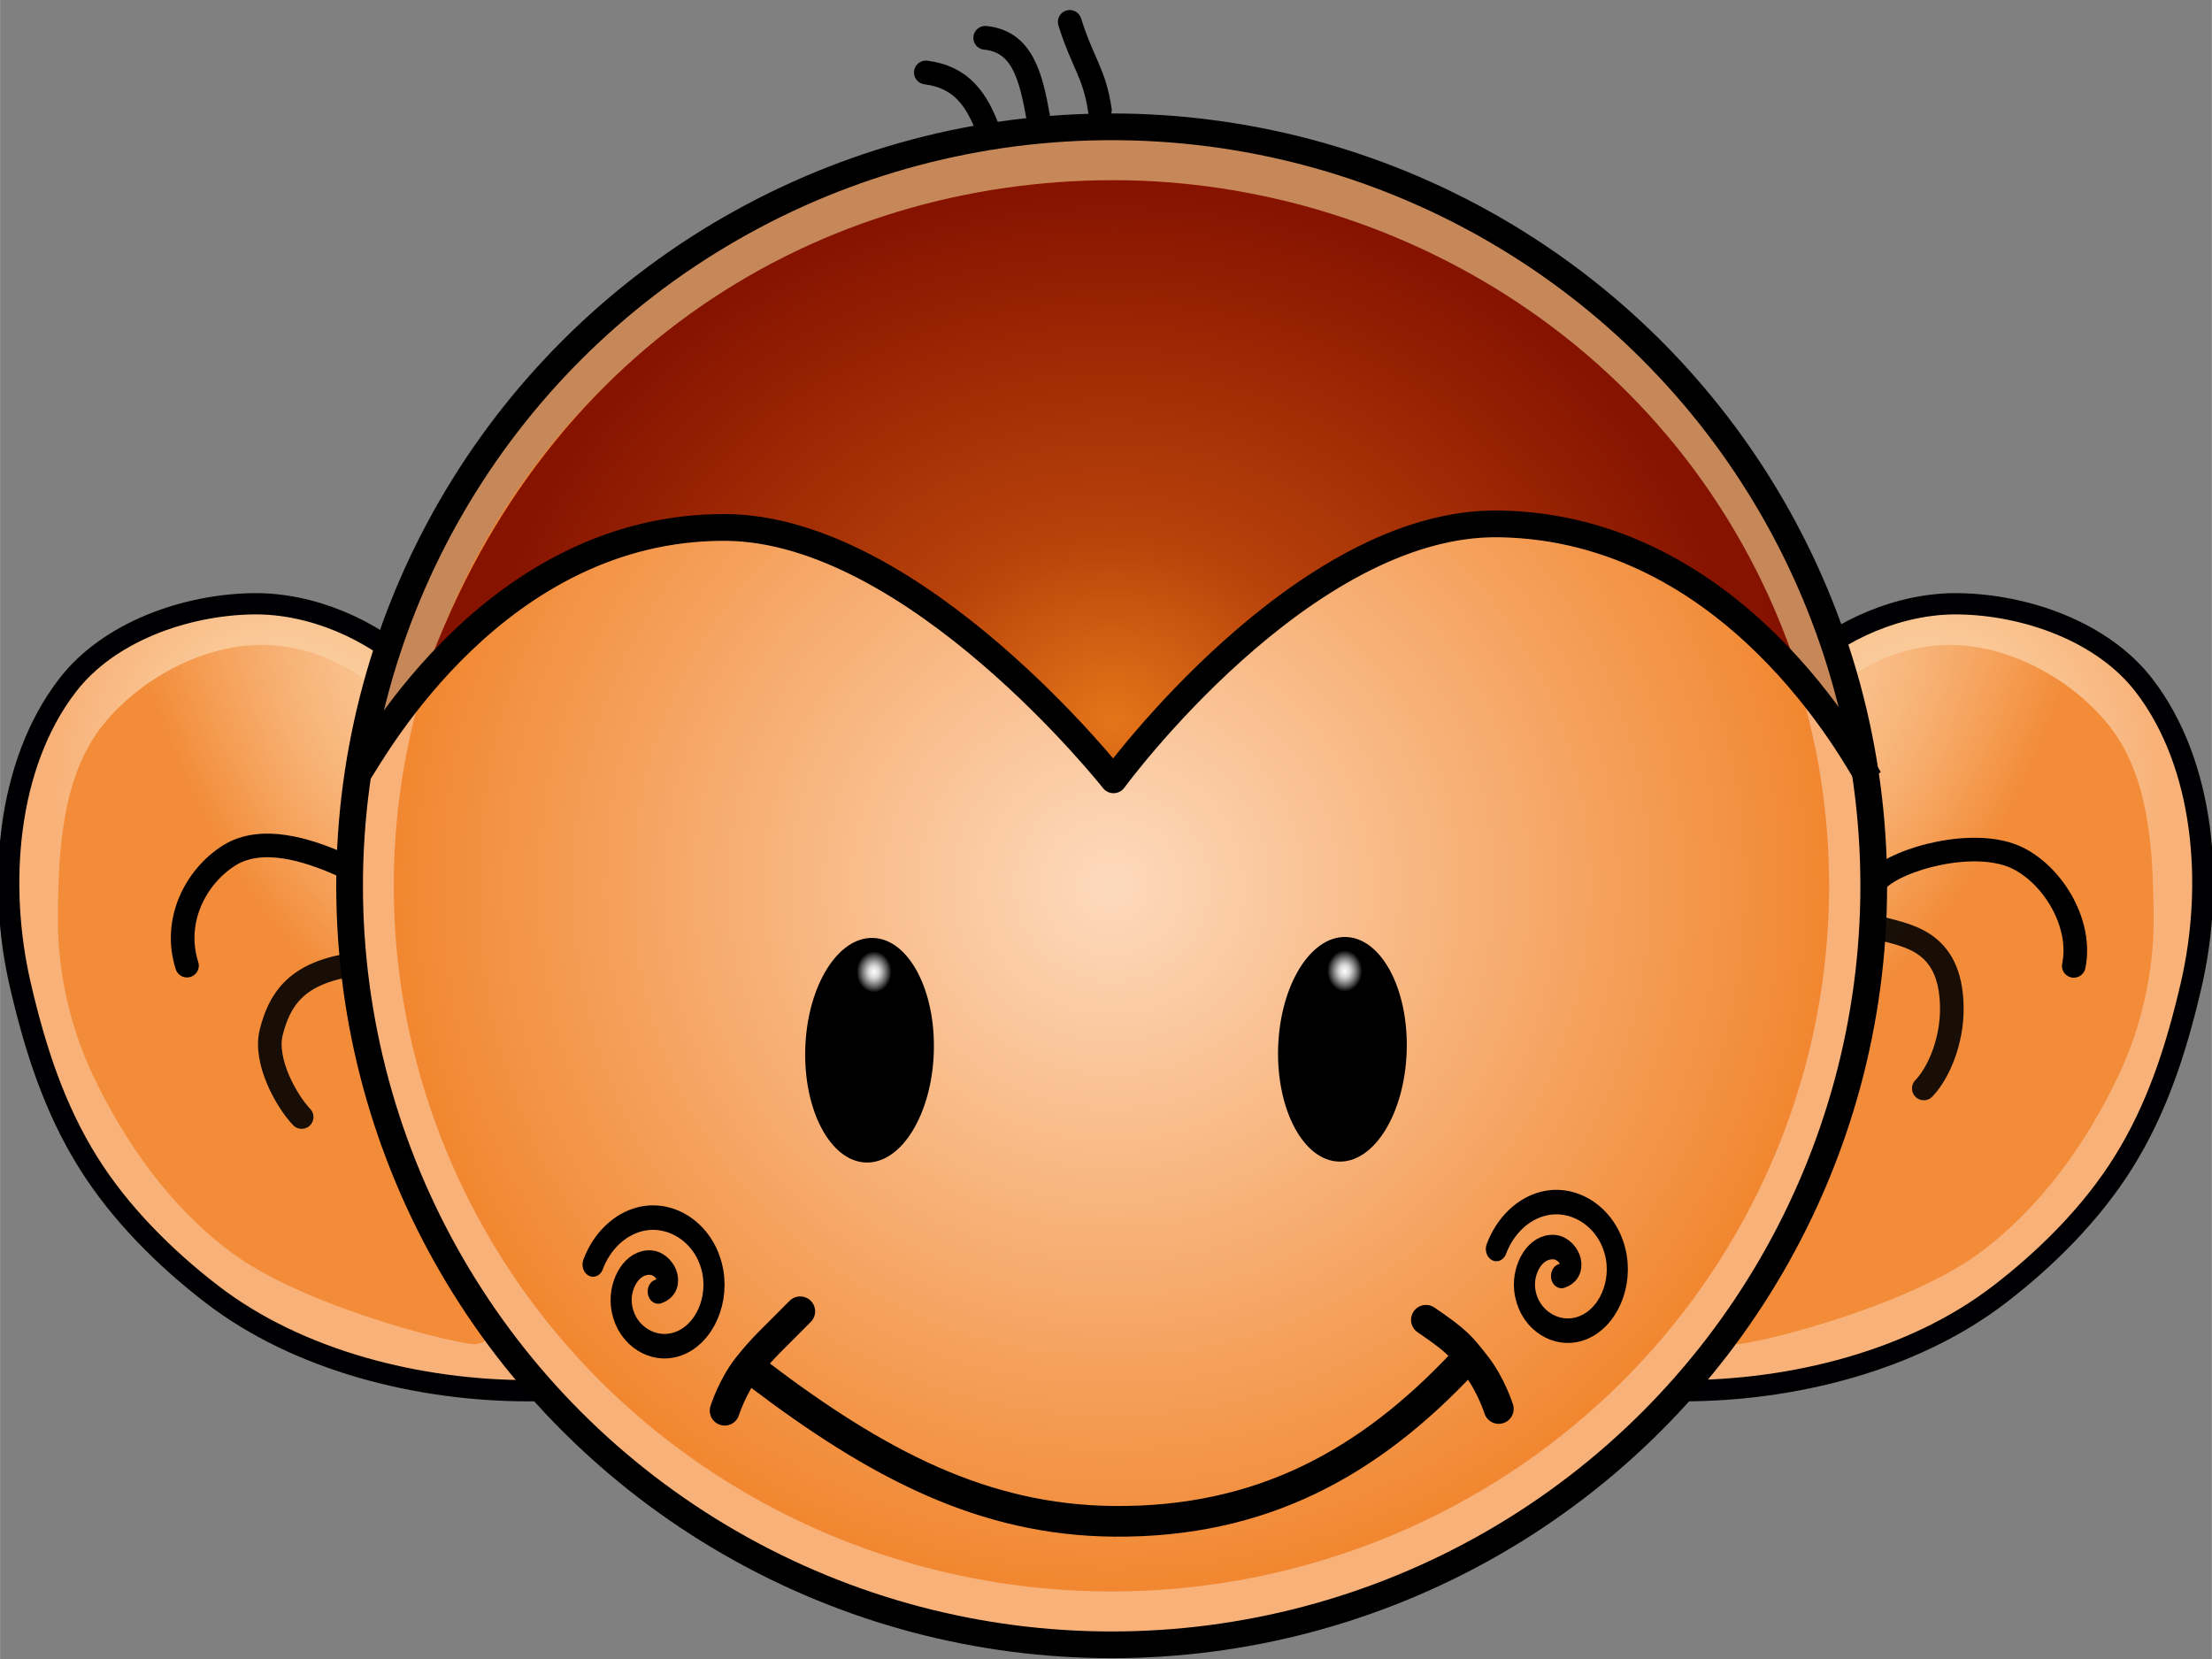 <svg width="3540" height="2655" version="1.1" viewBox="0 0 936.6 702.5" xmlns="http://www.w3.org/2000/svg" xmlns:xlink="http://www.w3.org/1999/xlink">
 <rect x="0" y="0" width="936.6" height="702.5" fill="#808080" stroke="none"/>
 <style/>
 <defs>
  <linearGradient id="a">
   <stop stop-color="#fff" stop-opacity="1" offset="0"/>
   <stop stop-color="#fff" stop-opacity=".845" offset=".3"/>
   <stop offset="1"/>
  </linearGradient>
  <radialGradient id="e" cx="469.4" cy="375.1" r="304.1" gradientTransform="matrix(1 0 0 .983 1.27 6.241)" gradientUnits="userSpaceOnUse">
   <stop stop-color="#fddabd" offset="0"/>
   <stop stop-color="#f18730" offset="1"/>
  </radialGradient>
  <radialGradient id="d" cx="569.7" cy="411.1" r="4.82" gradientTransform="matrix(1.542 0 0 1.807 -309.1 -331.7)" gradientUnits="userSpaceOnUse" xlink:href="#a"/>
  <radialGradient id="c" cx="569.7" cy="411.1" r="4.82" gradientTransform="matrix(1.542 0 0 1.807 -508.4 -331.3)" gradientUnits="userSpaceOnUse" xlink:href="#a"/>
  <radialGradient id="b" cx="1778" cy="1683" r="1223" gradientTransform="matrix(.915 -5.368e-8 0 .769 150 -143)" gradientUnits="userSpaceOnUse">
   <stop stop-color="#e57519" offset="0"/>
   <stop stop-color="#b9430a" offset=".306"/>
   <stop stop-color="#861300" offset=".904"/>
   <stop stop-color="#841200" offset="1"/>
  </radialGradient>
  <radialGradient id="g" cx="188.5" cy="317.9" r="94.88" gradientTransform="matrix(-1.034 .521 -.916 -1.816 666.2 767.8)" gradientUnits="userSpaceOnUse">
   <stop stop-color="#fccda1" stop-opacity=".731" offset="0"/>
   <stop stop-color="#f28c38" offset="1"/>
  </radialGradient>
  <radialGradient id="f" cx="161.4" cy="224.2" r="136.6" gradientTransform="matrix(.745 -.035 .042 .899 -6.471 143.3)" gradientUnits="userSpaceOnUse">
   <stop stop-color="#fce7c0" offset="0"/>
   <stop stop-color="#f8b178" offset="1"/>
  </radialGradient>
 </defs>
 <g>
  <use transform="matrix(-1 0 0 1 936.4 0)" width="100%" height="100%" xlink:href="#i"/>
  <g fill="none" stroke="#000" stroke-linecap="round" stroke-linejoin="round" stroke-width="10">
   <path d="m814.6 460.9c6.239-6.493 12.1-20.05 11.86-34.58-0.481-28.64-19.48-30.13-31.67-33.63" opacity=".9" stop-color="#000000"/>
   <path d="m878.1 409c3.615-17.39-8.213-37.69-23.38-45.45-17.92-9.174-50.98 0.024-59.73 8.999"/>
  </g>
  <g id="i">
   <path d="m230.7 402.5c-1e-5 93.56 92.17 186.4-6.933 186.4-45.99 0-97.27-12.44-134.3-41.03-19.69-15.18-38.65-34.03-52.12-55.55-14.28-22.81-22.49-48.04-28.81-75.4-9.637-41.7-6.065-92.93 20.09-126.8 17.47-22.64 49.97-34.06 78.57-34.45 24.49-0.335 50.33 10.77 68.07 27.65 31.75 30.21 55.48 61.1 55.48 119.2z" fill="url(#f)" stroke="#000002" stroke-linecap="round" stroke-linejoin="round" stroke-miterlimit="2.4" stroke-width="9" style="paint-order:normal"/>
   <path d="m211.6 422.4c0 67.39 10.93 149.5-11.86 146.7-14.07-1.694-72.31-17.01-101.4-38.44-25.7-18.91-45.39-46.51-59.04-75.35-9.709-20.52-14.93-43.78-14.81-66.48 0.155-28.1 1.55-60.24 19.24-82.07 16.53-20.41 45.11-35.32 71.32-33.53 61.37 4.199 96.58 81.77 96.58 149.2z" fill="url(#g)" style="mix-blend-mode:normal;paint-order:normal"/>
  </g>
  <g fill="none" stroke="#000" stroke-linecap="round" stroke-linejoin="round" stroke-width="10">
   <path d="m127.7 473c-6.239-6.493-16.01-23.59-12.87-35.92 3.485-13.68 10.28-24.2 31.62-28.17" opacity=".9" stop-color="#000000"/>
   <path d="m79.15 408.9c-6.095-19.07 3.771-37.84 17.89-46.68 13.57-8.495 32.76-2.644 47.84 4.111"/>
  </g>
 </g>
 <g fill="none" stroke="#000" stroke-linecap="round" stroke-linejoin="round" stroke-width="10.06">
  <path d="m418.7 55.87c-5.101-14.03-11.8-23.29-26.68-25.18"/>
  <path d="m439.6 49.7c-3.168-17.89-6.9-32.15-22.43-33.68"/>
  <path d="m465.7 46.59c-2.414-16-7.149-19.52-12.75-37.31"/>
 </g>
 <g>
  <g fill-rule="evenodd">
   <ellipse cx="470.7" cy="375.1" rx="322.7" ry="321.4" fill="#f8b178"/>
   <path d="m471 53.7c-157.8 0.082-291.1 109.4-311.5 255.5 0 0 114.7-127.5 311.4-127.5 198.8 0 311.7 127.5 311.7 127.5-20.4-146.1-153.8-255.5-311.6-255.5z" fill="#c68859"/>
   <ellipse cx="470.6" cy="375.1" rx="303.9" ry="298.8" fill="url(#e)"/>
  </g>
  <path transform="scale(.265)" d="m671.8 1099c186.6-545.9 641.6-811.1 1107-811.1s942 287.1 1101 806.7c0 0-130.3-252.6-482.1-253.8-351.8-1.137-619.2 399.3-619.2 399.3s-354-394.5-620.1-399.4c-266.2-4.955-486.8 258.3-486.8 258.3z" fill="url(#b)" style="mix-blend-mode:normal;paint-order:normal"/>
 </g>
 <path transform="scale(.265)" d="m2987 1245c-21.48-34.87-215.5-402-591.6-407.9-313.4-4.946-616.2 409-616.2 409s-317.3-402.3-621-403.3c-364.8-1.167-561.2 355.7-584.4 390.7" fill="none" stroke="#000" stroke-linejoin="round" stroke-miterlimit="2.4" stroke-width="42.75" style="mix-blend-mode:multiply;paint-order:normal"/>
 <ellipse cx="470.7" cy="375.1" rx="322.7" ry="321.4" fill="none" stroke="#000" stroke-linecap="round" stroke-linejoin="round" stroke-width="11.31"/>
 <g>
  <g fill-rule="evenodd">
   <ellipse transform="matrix(.999 .034 -.033 1 0 0)" cx="583" cy="424.5" rx="27.24" ry="47.55"/>
   <ellipse cx="569.7" cy="411.1" rx="7.565" ry="8.861" fill="url(#d)"/>
   <ellipse transform="matrix(.999 .034 -.033 1 0 0)" cx="382.8" cy="431.7" rx="27.24" ry="47.55"/>
   <ellipse cx="370.4" cy="411.5" rx="7.565" ry="8.861" fill="url(#c)"/>
  </g>
  <path id="h" transform="matrix(.841 -.262 -.225 -.977 110.7 1208)" d="m355.3 581.4c9.345 0.221 5.972 10.49-0.298 12.6-8.784 2.954-17.09-4.687-18.41-13.04-1.85-11.78 7.875-22.02 19.26-23.12 14.21-1.379 26.28 10.36 27.21 24.22 1.095 16.35-12.47 30.09-28.51 30.87-10.38 0.507-20.51-4.284-26.93-12.4" fill="none" stroke="#000" stroke-linecap="round" stroke-linejoin="round" stroke-width="10.26"/>
  <use transform="translate(382.5 -6.567)" xlink:href="#h"/>
  <g fill="none" stroke="#000" stroke-linecap="round" stroke-linejoin="round">
   <path d="m338.8 555.3c-11.68 11.86-15.91 15.37-22.45 23.75-6.252 8.017-9.508 18.27-9.508 18.27" stroke-width="12.66"/>
   <path d="m603.8 558.9c13.08 8.909 14.75 11.03 21.29 19.42 6.252 8.017 9.508 18.27 9.508 18.27" stroke-width="12.66"/>
   <path d="m619.7 576.8c-39.99 42.69-85.65 67.97-148.1 67.4-54.97-0.502-99.97-23.9-151-62.74" stop-color="#000000" stroke-width="12.98"/>
  </g>
 </g>
</svg>
